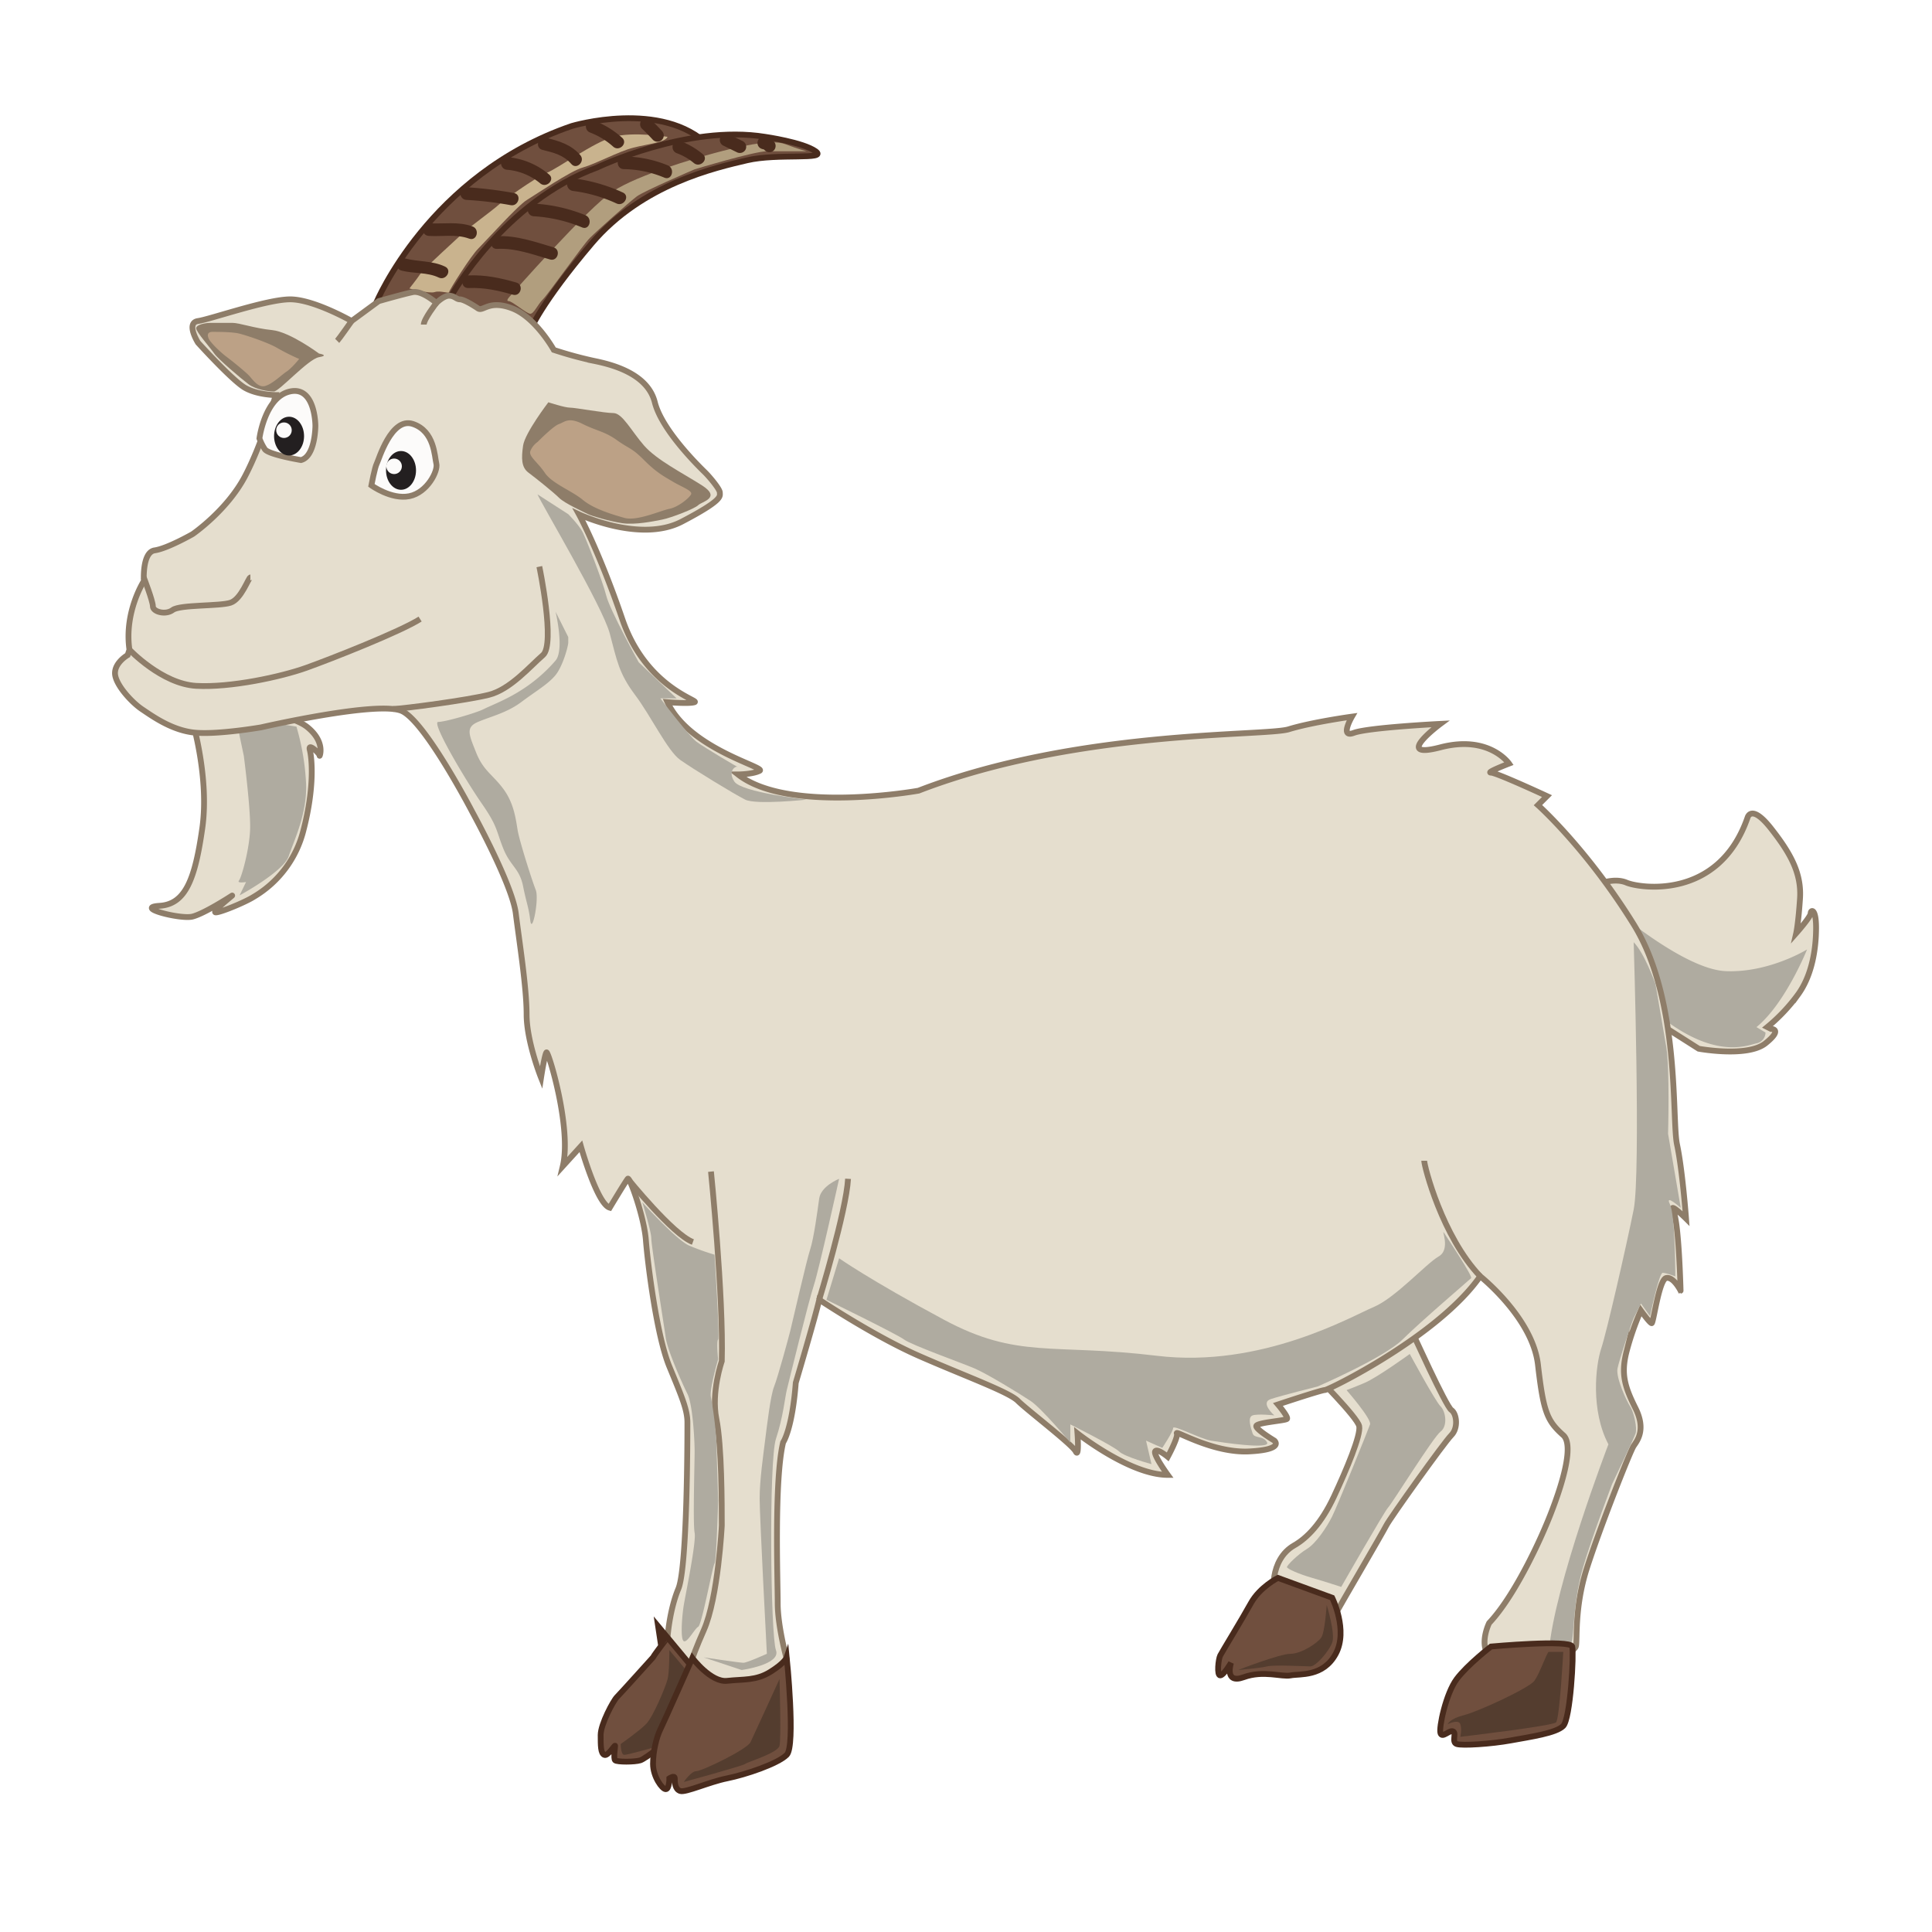 <svg xmlns="http://www.w3.org/2000/svg" viewBox="0 0 1000 1000"><defs><style>.cls-1{fill:#704f3e;stroke:#492b1d;}.cls-1,.cls-4,.cls-7,.cls-9{stroke-miterlimit:10;stroke-width:3px;}.cls-2{fill:#b19e7e;}.cls-3{fill:#c9b38e;}.cls-4{fill:#e5dece;}.cls-4,.cls-7,.cls-9{stroke:#8e7d69;}.cls-5{fill:#afaba0;}.cls-6{fill:#8e7d69;}.cls-7{fill:none;}.cls-8{fill:#543d2f;}.cls-11,.cls-9{fill:#fcfbfa;}.cls-10{fill:#231f20;}.cls-12{fill:#bca186;}.cls-13{fill:#492b1d;}</style></defs><title>goat</title><g id="Layer_2" data-name="Layer 2"><path class="cls-1" d="M194.69,156.81S222.14,90.45,296,65.21c0,0,46.74-14,71,10.28l-86,47.67L257.66,148.4l-10.28,11.22-24.31,15.89Z"/><path class="cls-1" d="M233.58,153.19s26.88-48.72,75.49-66.48c0,0,46.73-22.43,86.93-15.89,0,0,19.63,2.8,26.17,7.48s-19.63.93-35.52,4.67-54.21,12.15-80.39,43-31.78,44.86-31.78,44.86l-25.23,1.87-19.63-10.28Z"/><path class="cls-2" d="M264.2,153.07s40.19-45.8,53.28-54.21S359.54,82,369.82,79.23s29-7.48,36.46-4.67S417.5,78.3,417.5,78.3H396.93c-6.54,0-37.39,9.34-37.39,9.34s-26.17,11.22-29.91,14-20.56,17.76-24.3,21.5-21.5,29-24.3,31.78-4.68,7.48-6.55,7.48-9.34-6.54-11.21-6.54S264.2,153.07,264.2,153.07Z"/><path class="cls-3" d="M345.52,70.82s-17.76-2.81-28,0-28,15.89-34.58,18.69-23.37,15-25.24,16.83-15.89,12.15-17.76,14-20.56,18.69-22.43,21.5-5.61,7.47-5.61,7.47,10.28,2.81,13.08,1.87,7.48.94,7.48,0,11.22-18.69,15-22.43,20.56-22.43,25.23-25.24,22.44-15,29-16.82,18.7-8.41,26.17-10.28S344.59,73.62,345.52,70.82Z"/><path class="cls-4" d="M99.54,373s8.88,29.66,5.17,55.63S96.2,468,82.62,468.84s10.88,7.14,17,5.58S119,464.28,120.1,463.57s-10.4,8.27-8.57,8.66S127,467,131.46,464.12a55.61,55.61,0,0,0,25.67-34.61c5.86-22.64,4.26-37.33,3.22-41.38s5.29,2.1,5.09,3,3.41-6.91-6.36-14.77-41.63-10.93-43.85-9.5S99.54,373,99.54,373Z"/><path class="cls-5" d="M126.2,391.25s3.6,27.56,3.25,38-4.43,24.86-5.74,26.49,3.65.79,3.65.79L124,463.45s22.75-12.29,25.44-20.31,9.52-21.85,9-37.26a125.74,125.74,0,0,0-5-29.78l-31.46-4.9Z"/><path class="cls-4" d="M826.9,457.79s8.41-3.74,15-.93,47.67,9.34,62.62-33.65c0,0,1.87-7.48,12.15,5.6s15.89,23.37,15,36.46S929.72,483,929.72,483s7.48-8.42,7.48-10.28,2.8-2.81,2.8,7.47-1.87,24.31-9.35,34.59a91.68,91.68,0,0,1-15.89,16.82l1.87.94s6.55,0-2.8,7.47-34.59,2.81-34.59,2.81L848.4,523.22l-24.3-53.28Z"/><path class="cls-5" d="M832.51,468.07s38.32,33.65,60.75,34.59,42.07-11.22,42.07-11.22-11.22,28-26.18,40.19l4.68,2.81a5.8,5.8,0,0,1-4.68,5.6c-4.67.94-22.43,9.35-53.27-16.82l-15-38.32Z"/><path class="cls-4" d="M730.62,688.66s17.76,39.26,20.57,41.13,3.74,9.35,0,13.09-31.78,43-33.65,46.73-24.3,42.07-25.24,43.93-14.95,6.55-19.63,6.55-12.15-4.68-13.08-7.48-.94-11.22,0-16.83,3.73-12.15,10.28-15.89,14-11.21,20.56-25.23,14-31.78,13.09-36.46-23.37-27.1-23.37-27.1Z"/><path class="cls-1" d="M661.46,816.72s-9.35,4.67-14,13.09-14.95,25.23-15.89,27.1-1.86,10.28,0,10.28,5.61-6.54,5.61-6.54-3.74,11.22,6.55,7.48,19.62,0,24.3-.94,16.82.94,23.37-11.21-1.87-29-1.87-29Z"/><path class="cls-4" d="M286.64,181.11s-9.35-16.82-21.5-21.49-15,1.87-17.76,0-7.48-4.68-9.35-4.68-2.8-1.87-5.61-1.87-6.54,3.74-6.54,3.74-7.48-6.54-12.15-5.61S196,155.88,196,155.88l-14,10.28s-19.63-11.22-31.78-11.22S109,165.22,102.5,166.16s0,11.22,0,11.22,17.76,19.62,24.3,23.36,15.89,3.74,15.89,3.74-6.54,24.3-15.89,42.06-27.11,29.92-27.11,29.92-13.08,7.47-19.63,8.41-5.6,15.89-5.6,15.89S64.17,316.65,67,336.28l-.94,2.8s-6.54,3.74-6.54,9.35,8.41,14.95,14,18.69,15.89,11.22,28,12.15,33.65-2.8,33.65-2.8,60.76-14,72.91-8.41,36.45,52.34,36.45,52.34,20.57,37.39,22.44,52.35,5.6,38.32,5.6,52.34,7.48,32.71,7.48,32.71,1.87-12.15,2.81-13.08S296,584,291.31,603.61l9.35-10.29s8.41,29.91,14.95,31.78c0,0,8.41-14,9.35-15s8.41,19.63,9.35,31.78,5.6,49.54,12.15,65.43,9.34,22.43,9.34,29,0,74.78-4.67,86-5.61,25.24-5.61,25.24l.94,15.89,30.84,14.95,21.5-3.74,8.41-15.89s-4.67-16.82-4.67-29-1.87-63.56,2.8-83.19c0,0,4.68-6.55,6.55-30.85,0,0,10.28-34.58,12.15-43,0,0,28,18.7,51.41,29s46.73,18.69,51.41,23.37,28,22.43,29.91,26.17.93-9.35.93-9.35,27.11,21.5,46.74,21.5c0,0-7.48-10.28-6.55-12.15s6.55,2.8,6.55,2.8,5.61-10.28,4.67-12.15,18.7,10.28,37.39,9.35,13.09-5.61,13.09-5.61-9.35-5.61-9.35-7.48,15-2.8,15.89-3.74-4.67-7.47-4.67-7.47,22.43-7.48,24.3-7.48,58.88-28,80.38-58.89c0,0,27.11,21.5,29.91,45.8s4.68,29,13.09,36.46-9.35,47.67-9.35,47.67-14,33.65-29,49.54c0,0-4.68,9.34-.94,15.89s11.22,10.28,22.44,7.48,22.43-8.42,23.36-11.22-.93-19.63,5.61-40.19,22.43-60.76,24.3-63.56,6.55-8.42.94-19.63-7.48-17.76-4.67-29a142.73,142.73,0,0,1,7.47-21.5s4.68,6.55,5.61,6.55,3.74-22.44,7.48-23.37,7.48,6.54,7.48,6.54S869,632.58,866.16,627s6.54,3.74,6.54,3.74-1.87-25.24-4.67-38.32,1.87-74.78-22.44-114-49.54-61.69-49.54-61.69l4.68-4.67s-26.17-12.15-29-12.15,9.35-4.68,9.35-4.68-10.28-15-35.52-8.41,0-12.15,0-12.15-37.39,1.87-44.87,4.67-.93-8.41-.93-8.41-20.57,2.81-32.72,6.54-109.36,0-191.61,31.78c0,0-67.3,12.16-93.47-8.41,0,0,7.47,0,11.21-1.87s-36.45-11.21-47.67-35.52c0,0,11.22.94,14,0s-25.23-7.47-37.39-43-22.43-54.22-22.43-54.22,31.78,15,53.28,3.74,19.63-13.08,19.63-15-5.61-8.42-7.48-10.28-22.43-21.5-26.17-36.46-22.43-19.63-31.78-21.5A204.7,204.7,0,0,1,286.64,181.11Z"/><path class="cls-6" d="M165.12,183s-15-11.21-24.3-12.15-16.82-3.74-20.56-3.74H109c-2.8,0-7.48.94-7.48,2.81S109,180.18,110.91,183s14,13.09,17.76,15.89,10.28,3.74,13.08,3.74,17.76-16.82,23.37-17.76S165.12,183,165.12,183Z"/><path class="cls-6" d="M283.83,208.22s-12.15,15.89-13.08,22.43-.94,11.22,2.8,14,13.09,10.28,15.89,13.08,13.09,7.48,14.95,8.41,11.22,3.74,17.76,4.68,15.89-.94,20.57-1.87,16.82-5.61,18.69-7.48,12.15-3.74,1.87-10.28-23.37-13.09-29.91-20.57-11.22-16.82-15.89-16.82-19.63-2.8-22.43-2.8S283.83,208.22,283.83,208.22Z"/><path class="cls-7" d="M219.34,168c0-2.81,6.54-11.22,6.54-11.22"/><path class="cls-7" d="M129.6,298.89c-.93,0-4.67,11.22-10.28,13.08s-26.17.94-29.91,3.74-10.28.94-10.28-1.87-4.72-14.95-4.72-14.95"/><path class="cls-7" d="M67,336.28S83.8,354,101.56,355s43.93-4.67,57-9.35,48.6-18.69,58.89-25.23"/><path class="cls-7" d="M279.16,293.28s8.41,40.19,1.87,45.8-16.83,17.76-28,20.56-43.94,7.16-49.55,7.32"/><path class="cls-7" d="M368,606.41s6.54,64.49,5.6,98.14c0,0-5.6,15.89-2.8,29.91s2.8,43.94,2.8,55.15c0,0-1.87,37.39-9.34,54.22s-8.79,24-8.79,24"/><path class="cls-1" d="M338,857.85s-16.82,18.69-18.69,20.56-8.41,14-8.41,19.63,0,9.35,1.87,10.28,5.61-5.61,5.61-4.67-.94,6.54,0,7.48,10.28.93,13.08,0,15-10.29,19.63-15.89,8.41-30.85,8.41-30.85l-14-16.82S339,856,338,857.85Z"/><path class="cls-8" d="M346.46,854.11l9,10.73-13.65,30.4L339,904.31s-14,4-15.86,4-1.87-5.61-1.87-5.61,9.35-6.54,13.09-10.28,10.28-19.63,11.21-23.37S346.46,854.11,346.46,854.11Z"/><path class="cls-1" d="M358.37,858.19s9.59,12.74,18,11.81,14.95,0,22.43-4.68,8.41-7.47,8.41-7.47,4.68,45.8,0,50.47-21.5,10.28-30.84,12.15-21.5,7.48-24.3,6.55-2.81-4.68-2.81-6.55-2.8,0-2.8,0,0,5.61-1.87,5.61S338,919.54,338,913s1.87-14,3.74-17.76S358.37,858.19,358.37,858.19Z"/><path class="cls-9" d="M192.23,251.22s10.28,7.48,19.63,5.61,14.95-13.09,14-16.83-.94-16.82-12.15-20.56S196,238.13,195,240,192.23,251.22,192.23,251.22Z"/><path class="cls-9" d="M155.78,238.13s-16.83-2.8-18.7-5.61a26.21,26.21,0,0,1-2.8-5.6s2.8-21.5,15.89-24.31,13.08,17.76,13.08,17.76S163.25,236.26,155.78,238.13Z"/><ellipse class="cls-10" cx="149.62" cy="225.73" rx="7.76" ry="10.03"/><ellipse class="cls-10" cx="207.57" cy="243.48" rx="7.76" ry="10.03"/><circle class="cls-11" cx="146.98" cy="222.67" r="4.02"/><circle class="cls-11" cx="203.99" cy="241.36" r="4.02"/><path class="cls-12" d="M278.22,228.78c1.87-1.86,8.42-8.41,11.22-9.34s4.67-3.74,12.15,0,11.22,3.74,17.76,8.41,7.48,3.74,14,10.28,10.28,8.41,15,11.22,10.28,4.67,9.34,6.54-6.54,6.54-11.21,7.48-16.83,6.54-23.37,4.67-15.89-4.67-21.5-9.34-15.89-8.42-19.63-14-8.41-8.42-7.48-11.22A10.55,10.55,0,0,1,278.22,228.78Z"/><path class="cls-12" d="M154.84,185.79a114.11,114.11,0,0,1-11.22-5.61c-4.67-2.8-15.89-6.54-19.62-7.48s-11.22-.93-14-.93-2.8,1.87-1.86,3.74,5.6,6.54,9.34,9.34,9.35,7.48,11.22,9.35,4.67,6.54,8.41,5.61,8.41-5.61,11.22-7.48S154.84,185.79,154.84,185.79Z"/><path class="cls-5" d="M287.57,316.65s4.67,19.63,0,25.24a80.07,80.07,0,0,1-18.69,15.89c-7.48,4.67-15,7.47-18.7,9.34s-19.63,6.55-23.37,6.55,14,29.91,22.44,42.06,7.47,14,11.21,23.37,8.42,10.28,10.29,19.62,2.8,10.29,3.73,17.76,4.68-11.21,2.81-15.89-8.41-25.23-9.35-30.84-1.87-14-7.48-21.5-10.28-9.35-14-18.69-5.61-13.09.94-15.89,14.95-4.68,22.43-10.29,14-9.34,17.76-14,6.54-14.95,6.54-16.82v-2.81Z"/><path class="cls-7" d="M325,610.15s23.37,29,33.65,32.71"/><path class="cls-7" d="M424,672.77s14-45.8,14.95-62.62"/><path class="cls-7" d="M737.17,600.8c0,2.81,9.34,39.26,29,59.82"/><path class="cls-5" d="M434.32,651.28l-6.54,21.49s36.45,17.76,40.19,20.57,29.91,12.15,36.45,14.95,23.37,13.09,29,16.83S554,746.62,554,746.62v-9.35s22.44,11.22,25.24,14S596,757.83,596,757.83l-2.81-12.15,8.41,3.74s5.61-8.41,5.61-10.28,14,5.61,19.63,6.54,30.85,4.68,29,.94-6.55-1.87-7.48-4.68-2.8-8.41,0-9.34,11.22,0,11.22,0-7.48-6.55-1.87-8.42,24.3-6.54,24.3-6.54,34.58-15,43.93-24.3,34.59-30.85,35.52-31.78-12.15-20.57-14-23.37,3.74,8.41-2.81,12.15-22.43,21.5-33.64,26.17-58,31.78-112.17,25.24-72,1.87-110.3-18.69S434.32,651.28,434.32,651.28Z"/><path class="cls-5" d="M845.59,487.7s3.74,119.64,0,138.34-14,63.56-16.82,72-5.61,31.78,3.74,49.54c0,0-28,72.91-30.85,107.49,0,0,11.22,0,12.15-6.54s.94-21.5,5.61-37.39,15-43,15-43,11.21-23.36,12.15-26.17-.94-11.21-2.81-14-7.47-14.95-6.54-19.63,7.48-24.3,8.41-26.17l3.74-7.48,4.68,6.55s4.67-22.44,6.54-22.44,6.54,1.87,6.54,1.87,0-31.78-2.8-37.39,5.61,1.87,5.61,1.87l-6.55-38.32s.94-33.65-.93-44.87-5.61-32.71-5.61-32.71S851.2,493.31,845.59,487.7Z"/><path class="cls-5" d="M278.22,255.89c1.87,4.68,33.65,57.95,37.39,72s4.68,20.57,13.09,31.78,16.82,29,23.37,33.65,28,17.76,33.64,20.57,31.79,0,31.79,0-33.65-3.74-37.39-9.35S381,396.1,382,397s-17.76-10.28-21.5-13.08-18.7-22.44-18.7-22.44h8.42l-19.63-18.69s-15-27.11-16.83-34.58-10.28-29-12.15-32.72-7.48-9.35-7.48-9.35Z"/><path class="cls-7" d="M182,166.16s-6.55,9.35-7.48,10.28"/><path class="cls-5" d="M332.44,622.3s17.76,19.63,24.3,22.43a124.1,124.1,0,0,0,13.08,4.68s2.81,43,1.87,43.93,0,10.28,0,10.28S367,719.51,368,723.25a211.1,211.1,0,0,1,2.8,22.43c0,2.81.93,30.85.93,30.85s-.93,31.78-1.87,32.71S363.28,841,361.41,842s-5.61,8.41-7.48,7.47-.93-13.08,0-18.69,6.55-32.71,5.61-37.39,0-36.45,0-42.06-.93-24.3-3.74-29.91-10.28-22.43-11.21-29-7.48-47.67-7.48-51.41S332.44,622.3,332.44,622.3Z"/><path class="cls-1" d="M771.75,852.24S759.6,861.59,754,869.06s-9.35,25.24-8.41,28.05,4.67-1.87,6.54-.94-.93,5.61,1.87,6.54,17.76,0,28-1.87,23.37-3.73,27.11-7.47,5.61-37.39,4.67-41.13S771.75,852.24,771.75,852.24Z"/><path class="cls-5" d="M729.69,700.82S712.86,713,706.32,715.77s-9.35,3.74-9.35,3.74,13.09,15,12.16,17.76-16.83,42.06-19.63,47.67-8.42,14-13.09,16.82-10.28,8.42-10.28,9.35,6.54,3.74,13.08,5.61,15,4.67,15,4.67,22.43-39.25,24.3-41.12,23.37-36.46,27.11-39.26,2.8-10.28,0-13.09S729.69,700.82,729.69,700.82Z"/><path class="cls-8" d="M809.14,855h-7.48c-.93,0-4.67,11.22-7.48,15s-29,15.89-36.45,17.76-8.41,4.67-8.41,4.67,5.61-2.8,6.54,0,0,6.54,0,6.54,47.67-5.6,49.54-7.47S809.14,855,809.14,855Z"/><path class="cls-8" d="M686.69,830.74s4.68,15,2.81,19.63-8.42,12.15-11.22,12.15-18.69-.93-22.43,0-15,1.87-15,1.87S662.39,856,668,856s14-5.61,15.89-8.41S686.69,830.74,686.69,830.74Z"/><path class="cls-8" d="M403.47,869.06s.94,30.85,0,34.59-16.82,8.41-17.76,9.35-31.78,9.34-31.78,9.34,3.74-5.61,6.55-5.61,26.17-11.21,28-15S403.47,869.06,403.47,869.06Z"/><path class="cls-13" d="M230.38,138c-6.65-3.18-13.88-2.42-20.85-4.26-4.08-1.07-5.82,5.24-1.74,6.31,6.28,1.66,13.35.76,19.28,3.6C230.85,145.46,234.18,139.82,230.38,138Z"/><path class="cls-13" d="M244.58,117.21c-7.33-2.7-15-1.18-22.64-1.64-4.2-.26-4.19,6.28,0,6.54,7,.43,14.16-1.07,20.9,1.41C246.79,125,248.5,118.66,244.58,117.21Z"/><path class="cls-13" d="M266,99.92a202.86,202.86,0,0,0-24.57-3c-4.21-.24-4.19,6.3,0,6.55a186.34,186.34,0,0,1,22.83,2.71C268.41,107,270.17,100.68,266,99.92Z"/><path class="cls-13" d="M284.21,90.32a38.45,38.45,0,0,0-21.77-9c-4.19-.36-4.17,6.19,0,6.55a30.73,30.73,0,0,1,17.14,7C282.8,97.62,287.45,93,284.21,90.32Z"/><path class="cls-13" d="M300.34,80.27c-4.81-5.53-11-7.28-17.83-9-4.09-1-5.83,5.29-1.74,6.31,5.8,1.44,10.86,2.61,14.94,7.3C298.48,88.08,303.09,83.44,300.34,80.27Z"/><path class="cls-13" d="M322,71.3a46.86,46.86,0,0,0-14.8-9c-3.94-1.5-5.65,4.82-1.74,6.31a38.31,38.31,0,0,1,11.91,7.28C320.51,78.72,325.15,74.11,322,71.3Z"/><path class="cls-13" d="M342.6,67.77c-1.83-2-3.73-3.91-5.69-5.78a3.27,3.27,0,0,0-4.62,4.63c2,1.86,3.85,3.79,5.69,5.78a3.27,3.27,0,1,0,4.62-4.63Z"/><path class="cls-13" d="M267.23,146.23c-8.54-2.42-15.86-4-24.78-3.69-4.2.17-4.22,6.71,0,6.55,8.25-.33,15.16,1.22,23,3.45C269.55,153.68,271.28,147.37,267.23,146.23Z"/><path class="cls-13" d="M286.44,128c-9.49-2.76-19.11-6.27-29.13-5.72-4.19.23-4.21,6.77,0,6.54,9.42-.51,18.47,2.9,27.39,5.49C288.75,135.46,290.48,129.15,286.44,128Z"/><path class="cls-13" d="M303,111.39a82.31,82.31,0,0,0-26.71-6c-4.2-.24-4.19,6.31,0,6.55a76.7,76.7,0,0,1,25,5.77C305.19,119.31,306.89,113,303,111.39Z"/><path class="cls-13" d="M322.41,99.66a86.69,86.69,0,0,0-25.82-7.36c-4.16-.53-4.13,6,0,6.54a76.17,76.17,0,0,1,22.51,6.47C322.9,107.07,326.23,101.43,322.41,99.66Z"/><path class="cls-13" d="M345.68,85.61A60.77,60.77,0,0,0,322.91,81c-4.22-.06-4.22,6.49,0,6.54a56.12,56.12,0,0,1,21,4.43C347.82,93.54,349.52,87.22,345.68,85.61Z"/><path class="cls-13" d="M363.75,79.78A39.46,39.46,0,0,0,352.08,73c-4-1.46-5.67,4.86-1.74,6.31a30.18,30.18,0,0,1,8.78,5.06C362.34,87.08,367,82.47,363.75,79.78Z"/><path class="cls-13" d="M384.57,73.11l-7.15-3.5A3.35,3.35,0,0,0,373,70.78a3.31,3.31,0,0,0,1.17,4.48l7.15,3.5a3.36,3.36,0,0,0,4.48-1.17A3.3,3.3,0,0,0,384.57,73.11Z"/><path class="cls-13" d="M400.54,73.22a7.69,7.69,0,0,0-5.21-2.5A3.28,3.28,0,0,0,392.06,74a3.34,3.34,0,0,0,1,2.32,3.64,3.64,0,0,0,2.11.92l-.49-.06c.23,0,.45.1.68.15l0,0a.41.41,0,0,1,.11.07c.11.15.34.31.44.44a3.3,3.3,0,0,0,4.63,0A3.37,3.37,0,0,0,400.54,73.22Z"/><path class="cls-5" d="M434.32,610.15S424,656.88,421.23,665.3s-13.08,50.47-14,54.21-1.87,14-5.6,25.24-2.81,101.88,0,109.36-17.76,10.28-17.76,10.28l-19.63-6.54s18.69,2.8,20.56,2.8S396.93,856,396.93,856s-3.74-71-3.74-80.39,1.87-22.43,2.81-29.91,2.8-23.37,4.67-28,7.48-25.24,8.41-29,8.42-36.45,10.28-42.06S423.1,627,424,620.43,434.32,610.15,434.32,610.15Z"/></g></svg>
